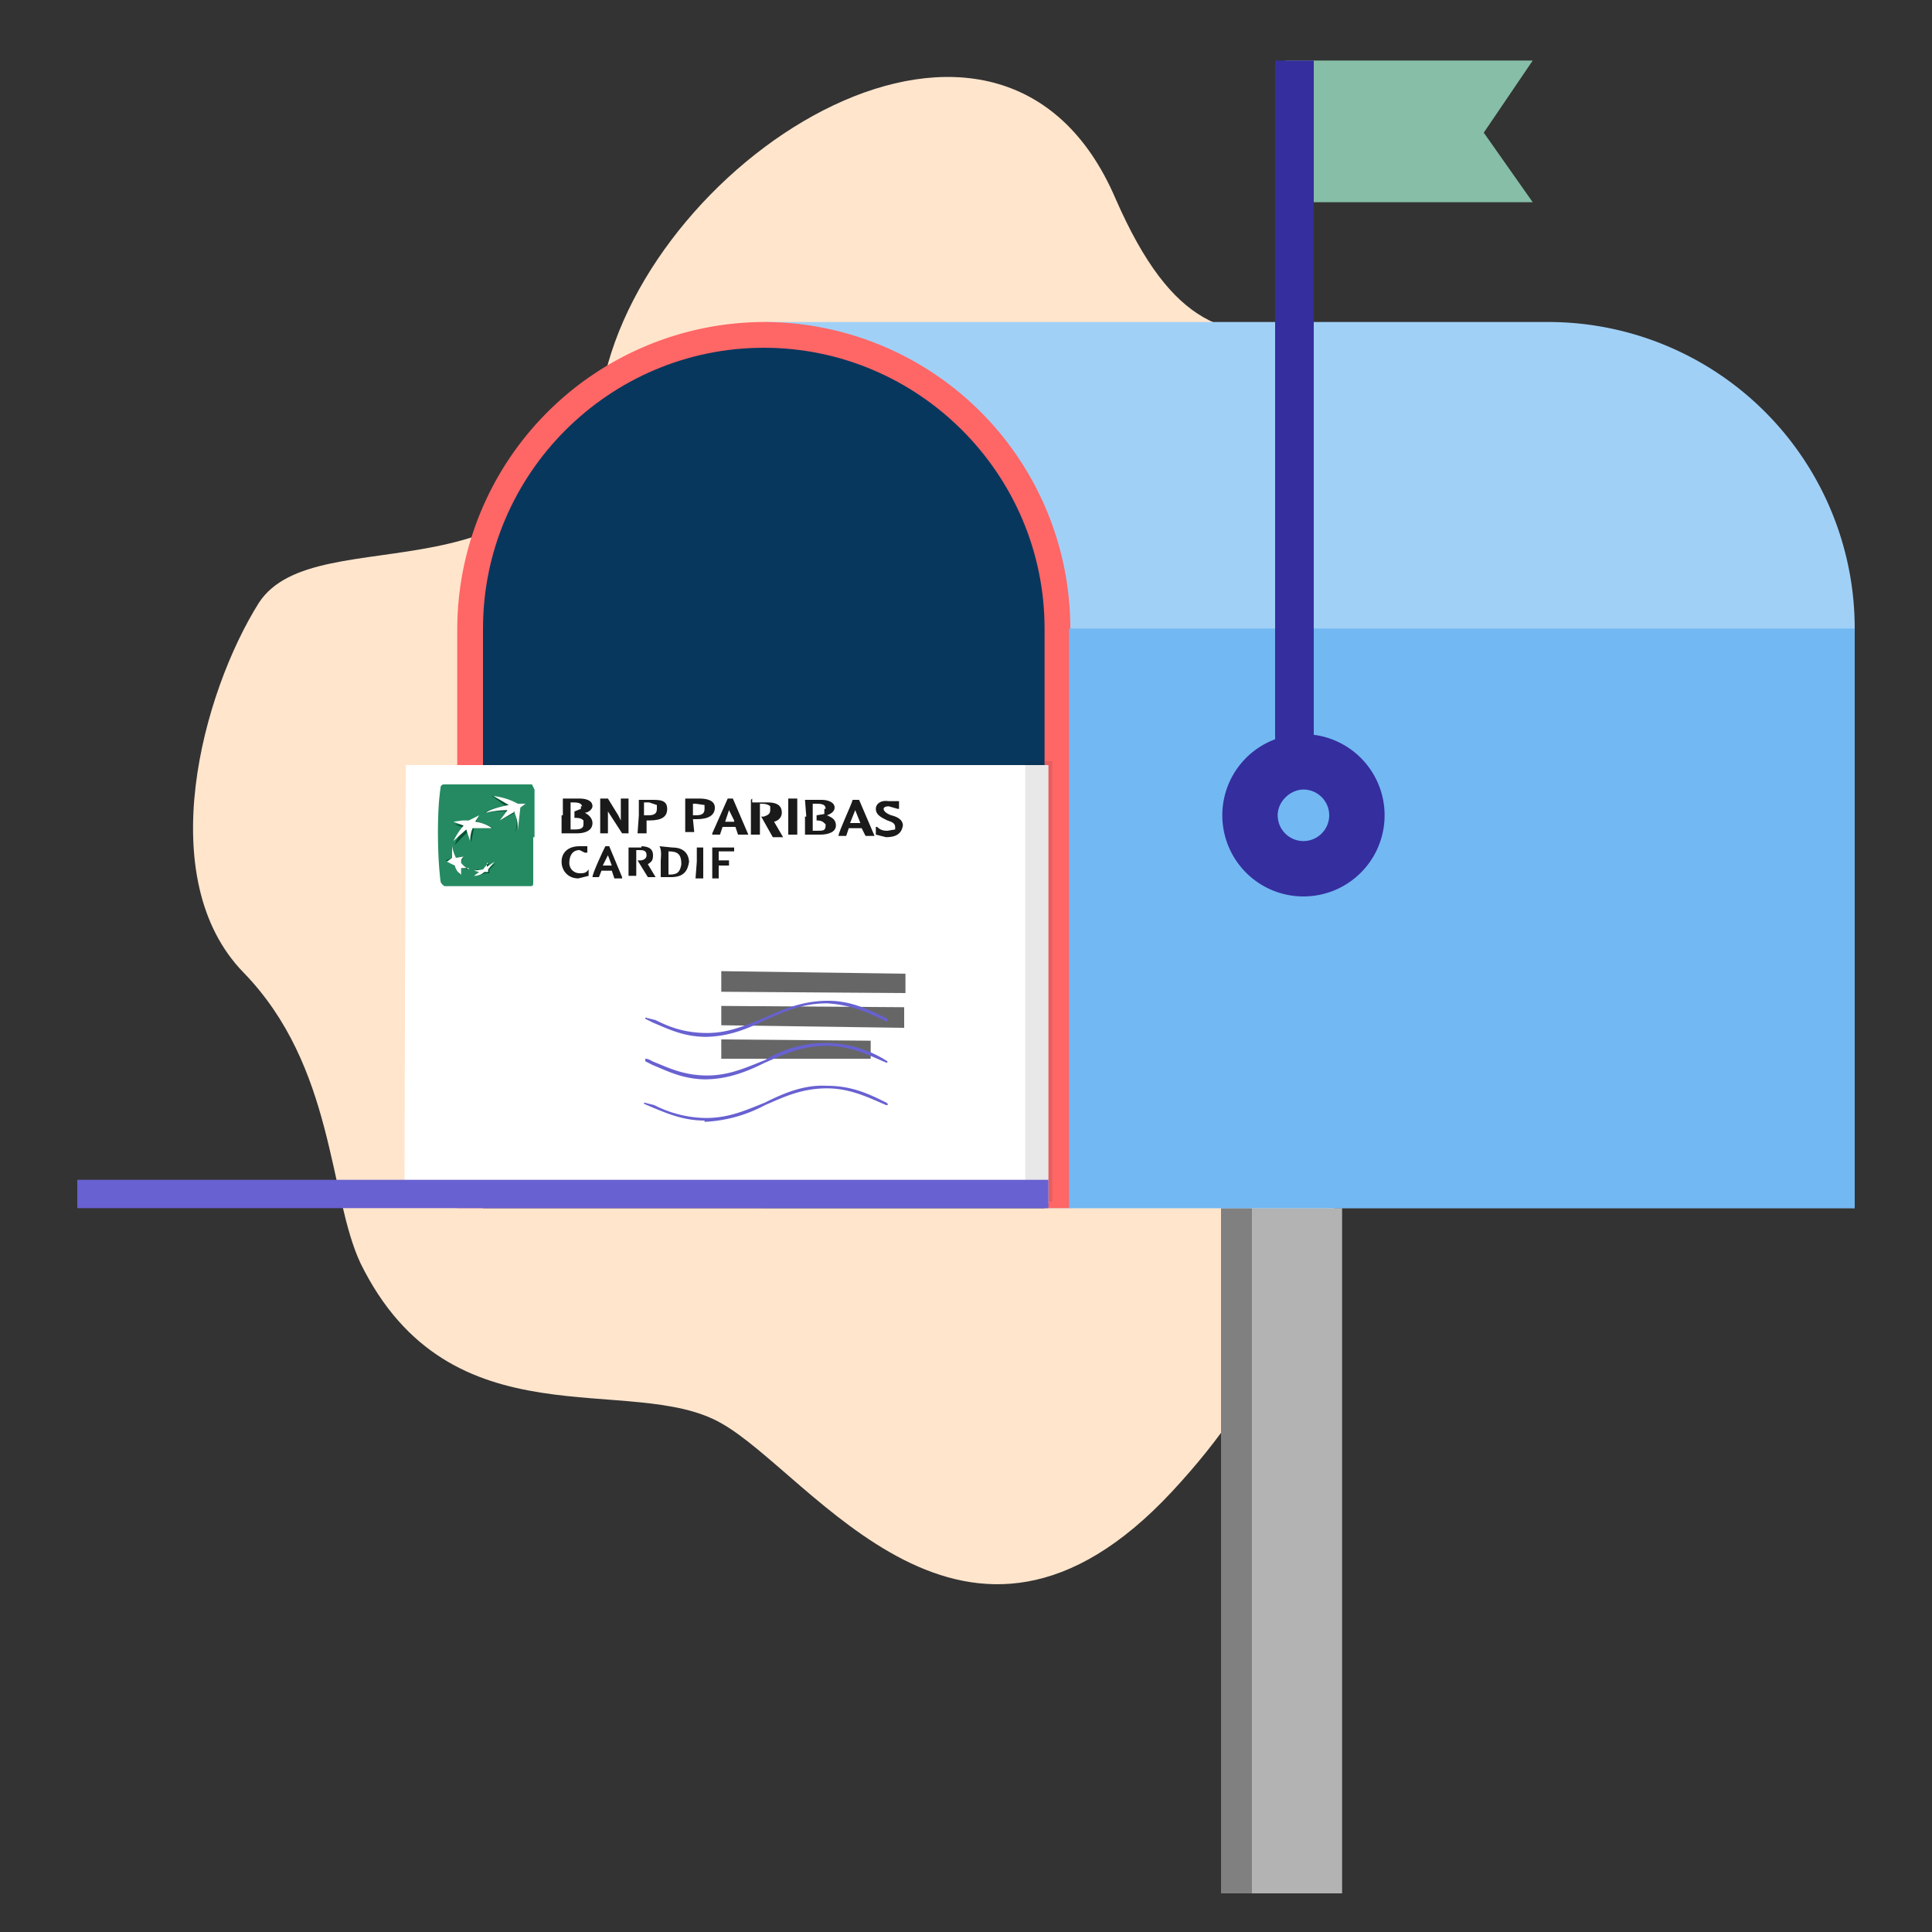 <svg xmlns="http://www.w3.org/2000/svg" width="150" height="150" fill="none">
  <rect width="100%" height="100%" fill="#333333" stroke="none"/>
  <path fill="#FFE5CC" fill-rule="evenodd" d="M28 98.1c7 14.2 21 8.4 28 12.4 7.1 4 19 22.5 35 5.3s3.6-23.6 29.4-31.2c25.7-7.6 25-38.9 4.2-53-20.9-14.3-29 4.4-38-16.2C77.7-5.3 50.4 12 46.8 29.9c-3.6 17.8-22.2 10-26.7 16.9-4.4 7-8.3 21.4-1.2 28.7 7.1 7.3 6.6 17.3 9.1 22.6Z" clip-rule="evenodd"/>
  <path fill="#B3B3B3" d="M104.2 93.8h-9.4V147h9.4V93.8Z"/>
  <path fill="gray" d="M97.2 93.8h-2.4V147h2.4V93.8Z"/>
  <path fill="#A1D0F7" fill-rule="evenodd" d="M59.3 25h61A23.8 23.8 0 0 1 144 48.8v45H59.3V25Z" clip-rule="evenodd"/>
  <path fill="#F66" fill-rule="evenodd" d="M59.3 25a23.8 23.8 0 0 1 23.8 23.8v45H35.5v-45A23.9 23.9 0 0 1 59.3 25Z" clip-rule="evenodd"/>
  <path fill="#08375E" fill-rule="evenodd" d="M59.3 27c12 0 21.8 9.8 21.8 21.8v45H37.5v-45c0-12 9.8-21.8 21.8-21.8Z" clip-rule="evenodd"/>
  <path fill="#fff" fill-rule="evenodd" d="M81.4 93.4h-50l.1-34h49.9v34Z" clip-rule="evenodd"/>
  <path fill="#666" d="M56 80.7v1.5h11.6v-1.4L56 80.7Zm0-5.3V77l14.3.1v-1.5L56 75.4Zm0 2.6v1.6l14.2.2v-1.6L56 78.1Z"/>
  <path fill="#6861D1" fill-rule="evenodd" d="M54.8 80.5c-1.8 0-3.1-.7-4.1-1.1l-.6-.3V79s0-.1 0 0l.8.2c1 .5 2.2 1 4 1 1.7 0 3-.6 4.5-1.2 1.5-.7 3-1.3 4.9-1.3 1.8 0 3.2.7 4.6 1.4 0 0 .1 0 0 0v.2h-.1c-1.4-.7-2.8-1.3-4.6-1.4-2 0-3.4.7-4.8 1.3-1.4.7-2.9 1.3-4.7 1.3Zm0 3.3c-1.8 0-3.1-.7-4.1-1.1l-.6-.3v-.2c.3 0 .5.2.8.3 1 .4 2.2 1 4 1 1.7 0 3-.6 4.5-1.2a8.9 8.9 0 0 1 9.5.1s.1 0 0 0v.1h-.1c-1.4-.6-2.8-1.3-4.6-1.3-2 0-3.4.7-4.8 1.3-1.4.7-2.9 1.3-4.7 1.3Zm-.1 3.2c-1.7 0-3-.6-4-1l-.7-.3v-.1c0-.1 0-.1 0 0l.8.2a9 9 0 0 0 4 1c1.8 0 3.1-.6 4.6-1.2 1.4-.7 3-1.4 4.8-1.3 1.9 0 3.2.6 4.6 1.3 0 0 .2.1.1.2h-.1c-1.4-.6-2.8-1.3-4.6-1.3-2 0-3.4.7-4.8 1.3a11 11 0 0 1-4.7 1.3Z" clip-rule="evenodd"/>
  <path fill="#258A62" fill-rule="evenodd" d="M41.4 65v3.5c0 .2 0 .3-.2.3h-6.7s-.3-.2-.3-.4c0 0-.2-1.4-.2-3.8 0-2.3.2-3.4.2-3.4 0-.2.1-.3.3-.3h6.8l.2.4V65Z" clip-rule="evenodd"/>
  <path fill="#005231" fill-rule="evenodd" d="m40 63.1-1.2.6.5-.7a8 8 0 0 0-1.7.1c.4-.3 1.3-.5 1.7-.5l-1.1-.8c.6 0 1.5.3 1.9.6h.5l-.3.4c0 .2-.1 1.5-.3 1.8.2-.6.1-1.3 0-1.5Zm-3.6 4.4-.7-.4.3-.6-.6.1c-.2-.2-.2-.6-.3-1v1l-.5.2.6.3.5.8v-.5l.7.1Zm.7-4.1-.1.4c.6.1 1.1.4 1.3.5h-1.5l-.2 1v.1l-.3-.8-1 1c.4-1 .8-1.3.8-1.3l-.8-.3h1.1c.3-.4.6-.6.8-.6Zm.8 3.6-.4.5H37v.1l.4.2-.4.2.7-.2h.3v-.3l.5-.5-.6.4c0-.2.1-.2 0-.4Z" clip-rule="evenodd"/>
  <path fill="#fff" fill-rule="evenodd" d="m40 63-1.2.7.6-.8a8 8 0 0 0-1.7.2c.4-.3 1.3-.5 1.8-.6l-1.2-.7a5 5 0 0 1 1.9.6h.6l-.4.3-.2 1.8a3 3 0 0 0-.3-1.5Zm-3.6 4.5a2 2 0 0 1-.6-.5c0-.2 0-.3.2-.5l-.6.1a3 3 0 0 1-.3-1v1l-.4.3.6.3c.1.3.2.5.5.7v-.5h.6Zm.8-4.2-.3.5c.8.1 1.3.5 1.3.5h-1.5c-.2.4-.2 1-.2 1l-.3-.9-1 .9c.4-.8.8-1.2.8-1.2l-.8-.3.7-.1h.5l.8-.4Zm.7 3.7-.4.5-.7.1.4.1-.4.3c.3 0 .6-.1.8-.3h.3v-.2l.5-.6-.6.4V67Z" clip-rule="evenodd"/>
  <path fill="#1A1A1A" fill-rule="evenodd" d="M43.7 63.3V62H45c.4 0 1 .1 1 .6 0 .2-.3.5-.6.5.4.2.6.5.6.8 0 .6-.6.8-1.2.8h-1.2v-1.4Zm1.5-.6c0-.3-.2-.4-.7-.4h-.2v2.1h.3c.5 0 .7-.1.7-.4v-.3c-.2-.2-.4-.2-.7-.2V63l.5-.2v-.2h.1Zm3.6-.7h-.6v1.7l-.2-.4-.8-1.3h-.6v2.7h.6v-2 .3l1.1 1.7h.5V62Zm.8 1.3v-1.2h1c.6 0 1.2 0 1.2.7 0 .6-.4.9-1.4.9h-.2v1h-.7l.1-1.4Zm1.4-.8-.6-.2H50v1h.2c.4 0 .8 0 .8-.5v-.2Zm2.2.9V62h1.1c.5 0 1.2.1 1.2.7s-.5.9-1.4.9h-.3l.1 1h-.7v-1.3Zm1.5-.9-.7-.1h-.2v.9h.1c.4 0 .8 0 .8-.5v-.2Zm.6 2.2 1.2-2.7h.4l1.2 2.8h-.8l-.2-.6h-1l-.2.6h-.6Zm1.7-1-.4-.8-.3.9h.7Zm1.3-1.6v2.7h.7v-2.4h.1c.4 0 .6.1.7.2v.3c0 .3-.2.4-.5.5h-.2L60 65h.8l-.7-1.2c.4-.1.6-.4.6-.7 0-.7-.6-.8-1.1-.8h-1.2V62Zm3.5-.1h-.6v2.8h.7V62Zm.8 1.4-.1-1.3h1.3c.5 0 1 .2 1 .6 0 .3-.3.5-.6.6.5.2.7.4.7.8 0 .5-.6.7-1.2.7h-1.2v-1.4Zm1.5-.6c0-.3-.2-.4-.7-.4h-.3v2.1h.3c.5 0 .7 0 .7-.4V64c-.2-.2-.3-.3-.7-.3v-.4l.6-.1v-.4Zm2.1-.7h.5l1.2 2.8h-.7l-.3-.6h-1l-.2.6h-.6c0-.3 1-2.4 1.1-2.8Zm.6 1.8-.4-1-.4 1h.8Zm1.2-1.1c0 .5.5.7.9.9.3.1.6.2.6.5v.2l-.6.1c-.2 0-.5 0-.8-.3H68v.6l.8.2c.8 0 1.2-.3 1.3-.9 0-.5-.5-.7-.9-.8-.3-.1-.6-.3-.6-.5 0 0 0-.2.4-.2l.7.2h.1v-.6H69c-.6-.1-1 .2-1 .6Zm-22.6 3.4L45 66c-.6 0-.8.5-.8 1s.4.8.8.8c.3 0 .5 0 .7-.3v.5l-.8.2c-.8 0-1.3-.6-1.3-1.3 0-.7.5-1.2 1.4-1.2h.6v.5Zm2.9 1.9-1-2.4H47c-.2.4-1 2.1-1 2.4h.5l.2-.5h.8l.2.6h.6Zm-1.1-1.7.3.8h-.7l.4-.8Zm2.5-.7c.5 0 1 .1 1 .7 0 .4-.1.5-.4.7l.6 1h-.6l-.8-1.3h.2c.2 0 .5-.1.5-.4 0-.4-.3-.4-.6-.4h-.2v2h-.6v-2.2h1v-.1Zm3.8 1.3c0-.7-.4-1.2-1.3-1.2l-1-.1c.2.3.1 1 .1 1.1v1.3h.8c1 0 1.3-.5 1.4-1.2Zm-1.6.9v-1.8c.7 0 1 .2 1 1-.1.6-.3.8-.9.8h-.2Zm2.7-2.1v2.4H54l.1-1.3v-1.1h.6Zm2.4 0v.3h-1.2v.7h.8v.4h-.8v1h-.5v-2.4H57Z" clip-rule="evenodd"/>
  <path fill="#1A1A1A" fill-opacity=".1" d="M79.6 59.1h2.1v34.2h-2.1z"/>
  <path fill="#72B8F3" d="M144 48.8H83v45h61v-45Z"/>
  <path fill="#6861D1" d="M81.4 91.6H6v2.2h75.4v-2.2Z"/>
  <path fill="#86BEA7" fill-rule="evenodd" d="M99.8 4.7H119l-3.8 5.6 3.8 5.4H99.8v-11Z" clip-rule="evenodd"/>
  <path fill="#352E9E" d="M102 4.7h-3v58.6h3V4.7Z"/>
  <path fill="#352E9E" fill-rule="evenodd" d="M101.2 57a6.3 6.3 0 1 1 0 12.6 6.3 6.3 0 0 1 0-12.6Z" clip-rule="evenodd"/>
  <path fill="#72B8F3" fill-rule="evenodd" d="M101.2 61.3c1.1 0 2 .9 2 2s-.9 2-2 2a2 2 0 0 1-2-2c0-1.1 1-2 2-2Z" clip-rule="evenodd"/>
</svg>
